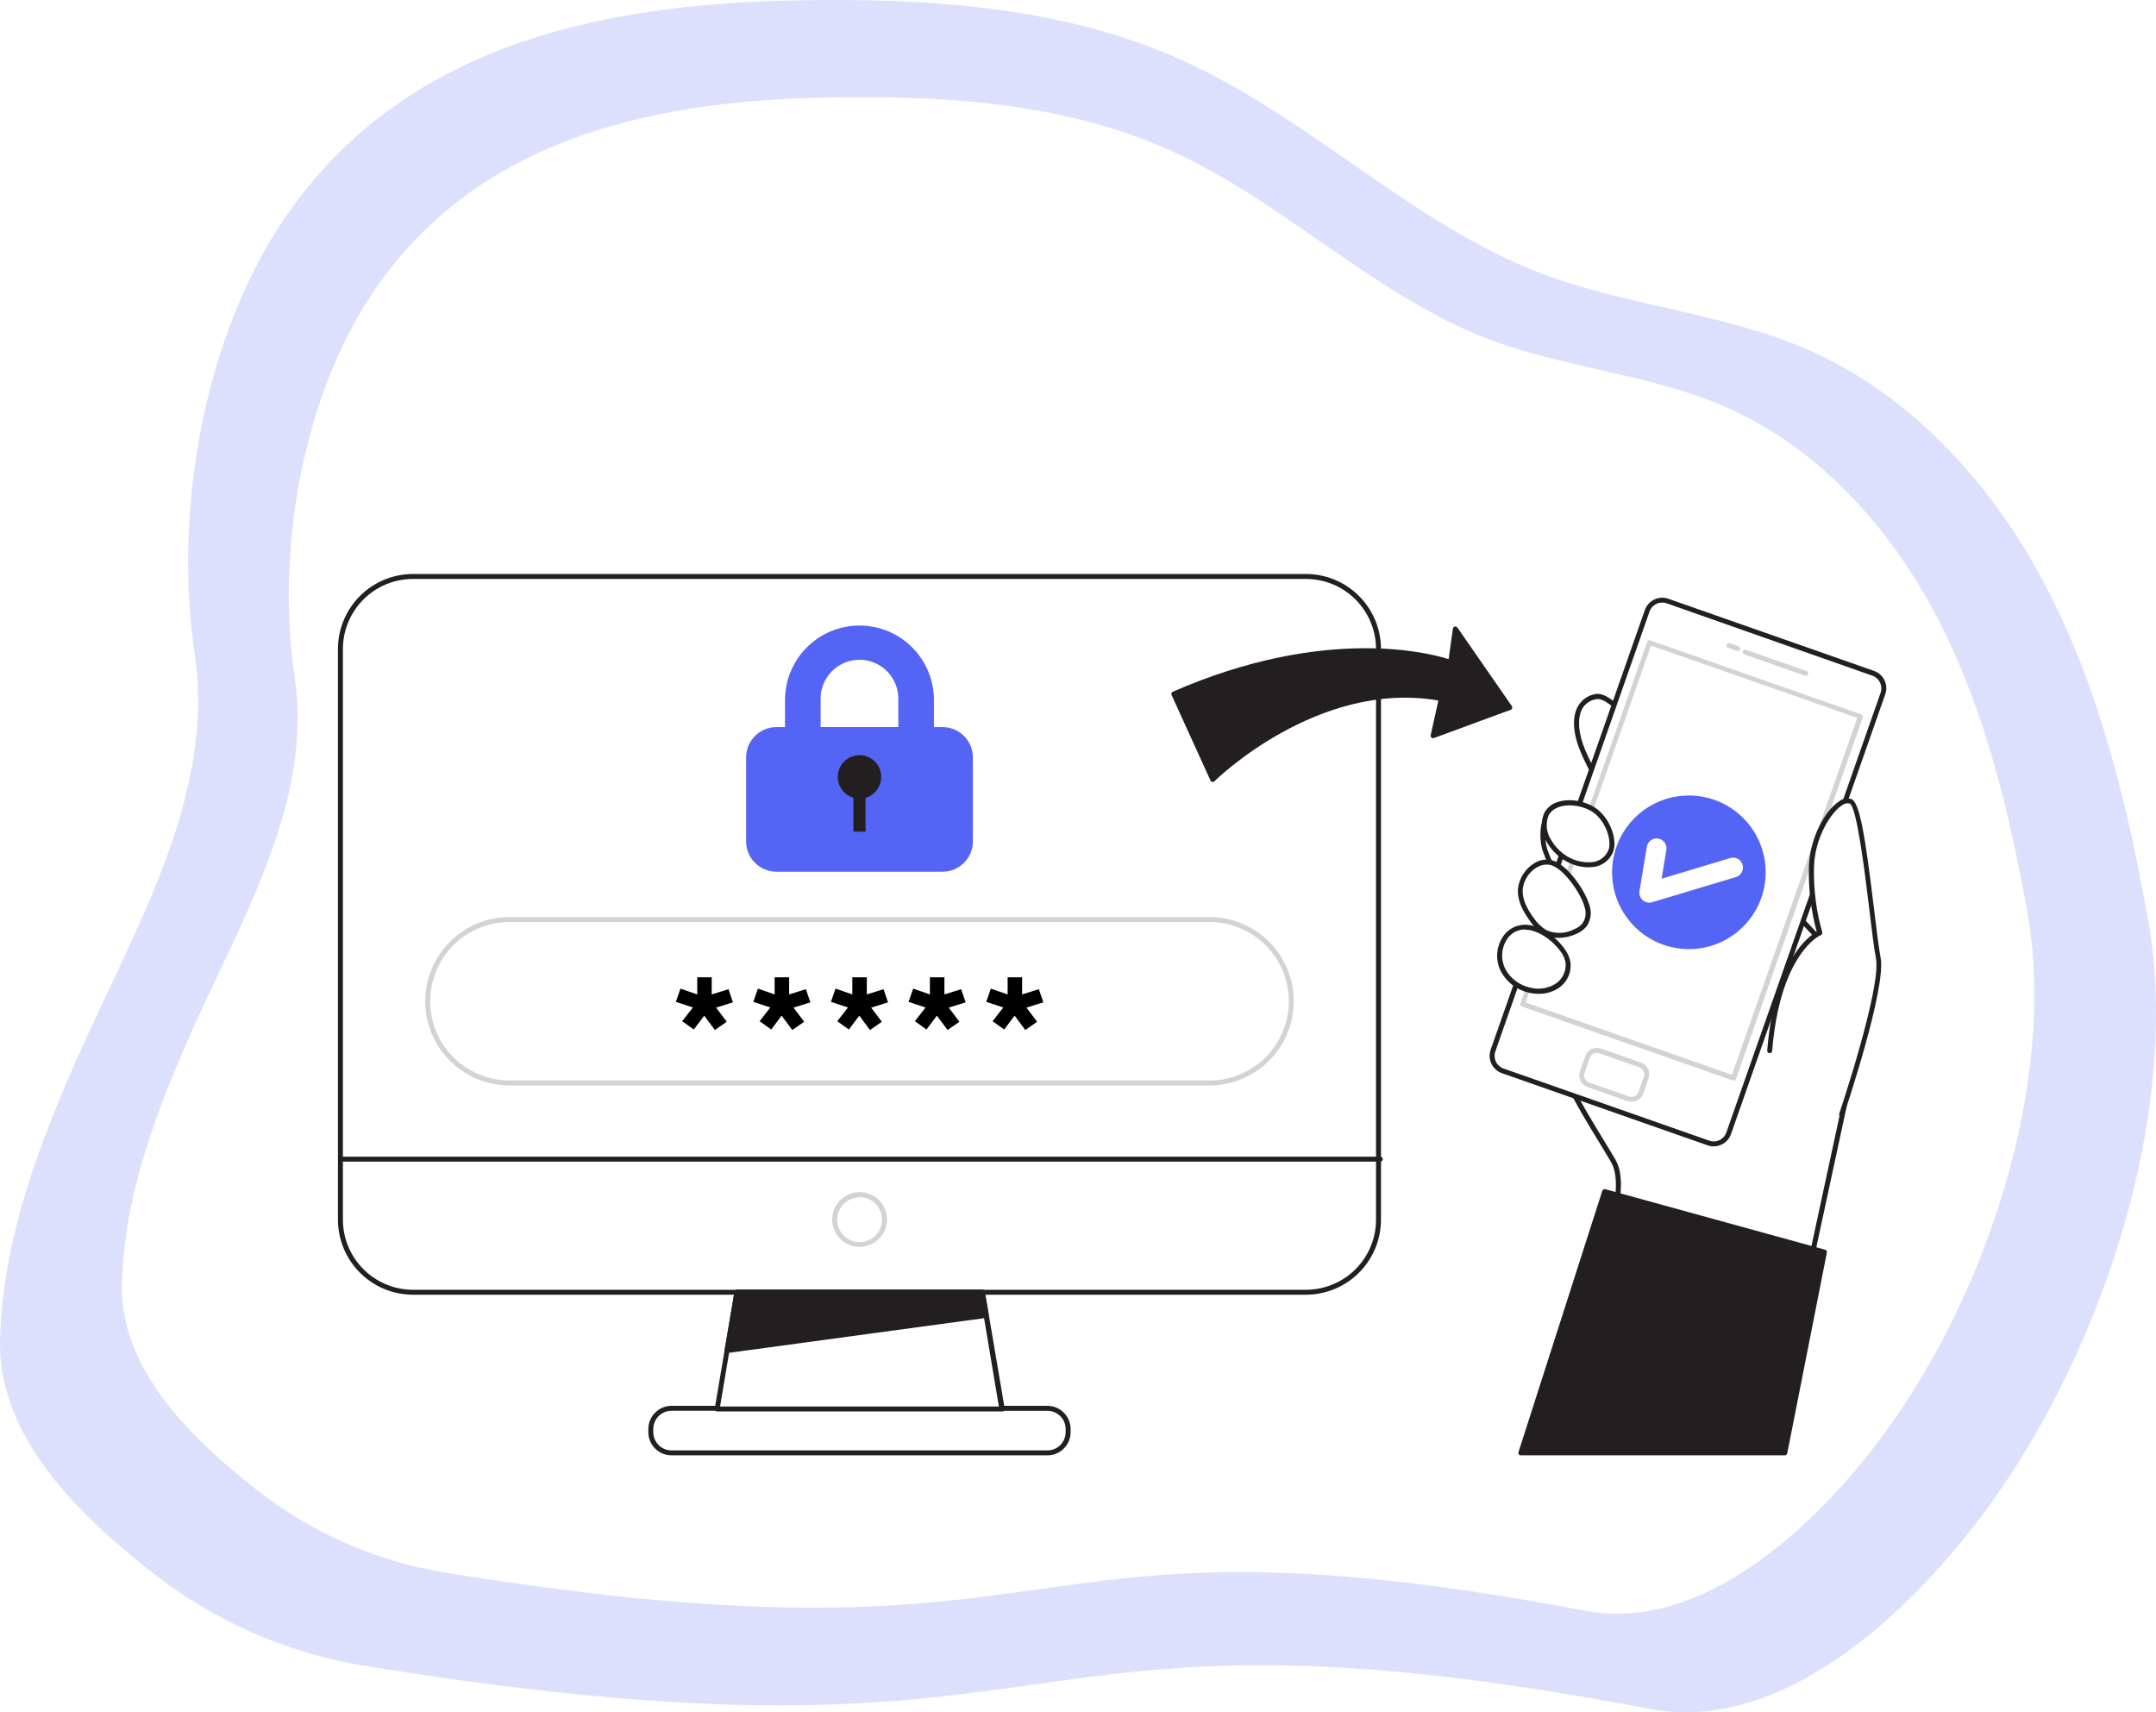 <svg width="442" height="351" viewBox="0 0 442 351" fill="none" xmlns="http://www.w3.org/2000/svg">
<g clip-path="url(#clip0_22_2252)">
<path d="M74.624 341.46C58.585 338.825 43.486 332.128 30.764 322.006C15.8 310.216 -0.489 294.328 0.011 274.608C0.541 253.71 8.347 233.577 16.801 214.742C28.23 189.304 44.137 162.481 39.925 134.154C35.712 105.827 41.368 71.929 56.273 47.936C79.838 10.147 121.077 0.98 162.315 0.096C189.562 -0.464 217.605 1.157 242.436 12.387C268.535 24.178 289.567 45.99 316.077 56.101C333.751 62.762 353.074 64.089 370.365 71.576C392.133 81.038 408.923 99.784 419.793 120.89C430.662 141.995 436.2 165.428 440.412 188.685C447.305 228.006 430.927 277.114 407.333 309.302C391.603 330.702 365.269 355.491 338.199 350.303C200.373 324.128 226.854 366.191 74.624 341.46Z" fill="#DDE0FD"/>
<g filter="url(#filter0_i_22_2252)">
<path d="M91.183 322.358C76.956 320.024 63.563 314.092 52.278 305.127C39.005 294.684 24.556 280.611 25 263.145C25.47 244.634 32.394 226.802 39.893 210.119C50.031 187.588 64.14 163.83 60.404 138.74C56.667 113.65 61.684 83.626 74.905 62.373C95.807 28.903 132.387 20.783 168.966 20C193.134 19.504 218.008 20.94 240.034 30.887C263.184 41.33 281.839 60.65 305.355 69.605C321.031 75.506 338.172 76.681 353.509 83.312C372.817 91.693 387.71 108.298 397.352 126.991C406.993 145.685 411.905 166.44 415.641 187.04C421.755 221.868 407.228 265.364 386.299 293.874C372.347 312.829 348.988 334.786 324.977 330.191C202.723 307.007 226.213 344.263 91.183 322.358Z" fill="white"/>
</g>
<path d="M267.737 118.193H84.662C76.449 118.193 69.792 124.85 69.792 133.063V250.031C69.792 258.243 76.449 264.901 84.662 264.901H267.737C275.95 264.901 282.607 258.243 282.607 250.031V133.063C282.607 124.85 275.95 118.193 267.737 118.193Z" fill="white"/>
<path d="M267.737 265.408H84.662C80.585 265.403 76.677 263.781 73.794 260.899C70.912 258.016 69.29 254.108 69.284 250.031V133.052C69.284 128.973 70.904 125.061 73.788 122.175C76.671 119.29 80.582 117.668 84.662 117.665H267.737C271.816 117.668 275.728 119.29 278.611 122.175C281.495 125.061 283.115 128.973 283.115 133.052V250.031C283.109 254.108 281.487 258.016 278.605 260.899C275.722 263.781 271.814 265.403 267.737 265.408ZM84.662 118.68C80.852 118.683 77.199 120.198 74.505 122.893C71.812 125.588 70.299 129.242 70.299 133.052V250.031C70.305 253.839 71.82 257.489 74.512 260.181C77.204 262.873 80.854 264.388 84.662 264.393H267.737C271.545 264.388 275.195 262.873 277.887 260.181C280.579 257.489 282.094 253.839 282.1 250.031V133.052C282.1 129.242 280.587 125.588 277.894 122.893C275.2 120.198 271.547 118.683 267.737 118.68H84.662Z" fill="#231F20"/>
<path d="M282.972 238.125H70.452C70.317 238.125 70.188 238.072 70.093 237.977C69.998 237.881 69.944 237.752 69.944 237.618C69.944 237.483 69.998 237.354 70.093 237.259C70.188 237.164 70.317 237.11 70.452 237.11H282.972C283.107 237.11 283.236 237.164 283.331 237.259C283.426 237.354 283.48 237.483 283.48 237.618C283.48 237.752 283.426 237.881 283.331 237.977C283.236 238.072 283.107 238.125 282.972 238.125Z" fill="#231F20"/>
<path d="M176.235 255.593C175.124 255.595 174.037 255.268 173.113 254.652C172.188 254.036 171.467 253.159 171.041 252.133C170.615 251.107 170.503 249.978 170.719 248.888C170.936 247.798 171.47 246.797 172.256 246.011C173.042 245.226 174.043 244.691 175.132 244.475C176.222 244.259 177.351 244.371 178.378 244.797C179.404 245.223 180.28 245.944 180.896 246.868C181.512 247.793 181.84 248.88 181.838 249.991C181.835 251.476 181.244 252.899 180.194 253.949C179.144 255 177.72 255.591 176.235 255.593ZM176.235 245.443C175.325 245.441 174.435 245.709 173.678 246.213C172.92 246.717 172.329 247.435 171.98 248.275C171.63 249.115 171.538 250.039 171.714 250.932C171.89 251.825 172.327 252.645 172.97 253.289C173.613 253.933 174.432 254.372 175.324 254.55C176.216 254.728 177.141 254.638 177.982 254.29C178.823 253.943 179.542 253.353 180.047 252.597C180.553 251.84 180.823 250.951 180.823 250.041C180.83 249.434 180.716 248.832 180.488 248.268C180.261 247.705 179.924 247.193 179.498 246.761C179.071 246.329 178.563 245.985 178.003 245.75C177.443 245.515 176.842 245.394 176.235 245.393V245.443Z" fill="#D1D3D4"/>
<path d="M214.734 288.682H137.665C135.322 288.682 133.422 290.582 133.422 292.925V293.565C133.422 295.908 135.322 297.807 137.665 297.807H214.734C217.077 297.807 218.977 295.908 218.977 293.565V292.925C218.977 290.582 217.077 288.682 214.734 288.682Z" fill="white"/>
<path d="M214.734 298.335H137.665C136.407 298.335 135.2 297.836 134.31 296.947C133.419 296.059 132.917 294.853 132.915 293.595V292.945C132.915 291.685 133.415 290.475 134.305 289.583C135.196 288.69 136.404 288.188 137.665 288.185H214.734C215.993 288.188 217.2 288.689 218.09 289.579C218.98 290.47 219.481 291.676 219.484 292.935V293.585C219.484 294.845 218.984 296.053 218.093 296.944C217.202 297.835 215.994 298.335 214.734 298.335ZM137.665 289.2C136.674 289.2 135.724 289.594 135.024 290.294C134.323 290.995 133.93 291.945 133.93 292.935V293.585C133.93 294.575 134.323 295.526 135.024 296.226C135.724 296.926 136.674 297.32 137.665 297.32H214.734C215.723 297.32 216.671 296.928 217.372 296.23C218.072 295.531 218.466 294.584 218.469 293.595V292.945C218.469 291.955 218.076 291.005 217.375 290.304C216.675 289.604 215.725 289.21 214.734 289.21L137.665 289.2Z" fill="#231F20"/>
<path d="M205.376 288.835H147.023L151.033 264.901H201.366L205.376 288.835Z" fill="white"/>
<path d="M205.376 289.342H147.023C146.949 289.344 146.875 289.329 146.808 289.297C146.741 289.266 146.683 289.218 146.638 289.159C146.59 289.104 146.556 289.039 146.537 288.969C146.517 288.899 146.514 288.825 146.526 288.753L150.586 264.82C150.605 264.701 150.666 264.594 150.757 264.516C150.848 264.438 150.963 264.394 151.083 264.393H201.417C201.537 264.394 201.653 264.438 201.744 264.516C201.835 264.594 201.895 264.701 201.915 264.82L205.975 288.753C205.985 288.825 205.98 288.898 205.961 288.968C205.942 289.038 205.908 289.103 205.863 289.159C205.806 289.231 205.73 289.286 205.644 289.318C205.559 289.35 205.466 289.358 205.376 289.342ZM147.622 288.327H204.777L200.94 265.408H151.469L147.622 288.327Z" fill="#231F20"/>
<path d="M149.033 276.868L202.168 269.651L201.366 264.901H151.033L149.033 276.868Z" fill="#231F20"/>
<path d="M149.033 277.375C148.896 277.375 148.764 277.32 148.668 277.223C148.613 277.166 148.573 277.096 148.55 277.02C148.527 276.945 148.522 276.865 148.536 276.787L150.566 264.82C150.585 264.701 150.645 264.594 150.736 264.516C150.827 264.438 150.943 264.394 151.063 264.393H201.397C201.517 264.394 201.632 264.438 201.724 264.516C201.815 264.594 201.875 264.701 201.894 264.82L202.696 269.57C202.717 269.705 202.684 269.844 202.605 269.956C202.563 270.01 202.512 270.055 202.452 270.088C202.393 270.121 202.327 270.142 202.26 270.148L149.124 277.365L149.033 277.375ZM151.459 265.408L149.642 276.279L201.58 269.174L200.94 265.358L151.459 265.408Z" fill="#231F20"/>
<path d="M193.226 149.049H159.183C155.747 149.049 152.961 151.834 152.961 155.271V172.475C152.961 175.911 155.747 178.697 159.183 178.697H193.226C196.662 178.697 199.448 175.911 199.448 172.475V155.271C199.448 151.834 196.662 149.049 193.226 149.049Z" fill="#5464F4"/>
<path d="M187.816 156.367H164.583C164.104 156.367 163.63 156.273 163.188 156.09C162.746 155.906 162.345 155.638 162.006 155.3C161.668 154.961 161.399 154.56 161.216 154.118C161.033 153.675 160.939 153.202 160.939 152.723V143.497C160.939 139.448 162.547 135.565 165.41 132.702C168.273 129.839 172.156 128.231 176.205 128.231C180.253 128.231 184.136 129.839 186.999 132.702C189.862 135.565 191.47 139.448 191.47 143.497V152.723C191.467 153.69 191.081 154.617 190.396 155.3C189.711 155.983 188.783 156.367 187.816 156.367ZM168.237 149.069H184.162V143.497C184.2 142.427 184.023 141.361 183.64 140.361C183.257 139.362 182.676 138.45 181.933 137.68C181.19 136.91 180.299 136.297 179.314 135.879C178.329 135.46 177.27 135.245 176.199 135.245C175.129 135.245 174.07 135.46 173.085 135.879C172.1 136.297 171.209 136.91 170.466 137.68C169.723 138.45 169.142 139.362 168.759 140.361C168.376 141.361 168.199 142.427 168.237 143.497V149.069Z" fill="#5464F4"/>
<path d="M176.205 163.716C178.665 163.716 180.66 161.721 180.66 159.26C180.66 156.799 178.665 154.804 176.205 154.804C173.744 154.804 171.749 156.799 171.749 159.26C171.749 161.721 173.744 163.716 176.205 163.716Z" fill="#231F20"/>
<path d="M177.443 160.112H174.956V170.475H177.443V160.112Z" fill="#231F20"/>
<path d="M247.975 222.504H104.434C99.858 222.504 95.469 220.686 92.233 217.45C88.997 214.215 87.179 209.826 87.179 205.249C87.179 200.673 88.997 196.284 92.233 193.048C95.469 189.812 99.858 187.994 104.434 187.994H247.975C252.551 187.994 256.94 189.812 260.176 193.048C263.412 196.284 265.23 200.673 265.23 205.249C265.23 209.826 263.412 214.215 260.176 217.45C256.94 220.686 252.551 222.504 247.975 222.504ZM104.434 189.009C100.127 189.009 95.996 190.72 92.951 193.766C89.905 196.812 88.194 200.942 88.194 205.249C88.194 209.556 89.905 213.687 92.951 216.733C95.996 219.778 100.127 221.489 104.434 221.489H247.975C252.282 221.489 256.413 219.778 259.459 216.733C262.504 213.687 264.215 209.556 264.215 205.249C264.215 200.942 262.504 196.812 259.459 193.766C256.413 190.72 252.282 189.009 247.975 189.009H104.434Z" fill="#D1D3D4"/>
<path d="M146.8 206.559L148.992 209.451L146.556 211.147L144.374 208.203L142.232 211.045L139.857 209.34L142.05 206.528L138.558 205.371L139.502 202.661L142.943 203.849V200.337H145.907V203.849L149.348 202.773L150.261 205.473L146.8 206.559Z" fill="black"/>
<path d="M162.675 206.559L164.867 209.451L162.431 211.147L160.239 208.203L158.107 211.045L155.732 209.34L157.914 206.528L154.433 205.371L155.377 202.661L158.807 203.849V200.337H161.781V203.849L165.212 202.773L166.136 205.473L162.675 206.559Z" fill="black"/>
<path d="M178.6 206.559L180.782 209.451L178.356 211.147L176.164 208.203L174.022 211.045L171.647 209.34L173.84 206.528L170.348 205.371L171.292 202.661L174.733 203.849V200.337H177.707V203.849L181.137 202.773L182.051 205.473L178.6 206.559Z" fill="black"/>
<path d="M194.505 206.559L196.697 209.451L194.261 211.147L192.069 208.203L189.937 211.045L187.562 209.34L189.745 206.528L186.263 205.371L187.207 202.661L190.638 203.849V200.337H193.612V203.849L197.042 202.773L197.966 205.473L194.505 206.559Z" fill="black"/>
<path d="M210.44 206.559L212.623 209.451L210.197 211.147L208.004 208.203L205.863 211.045L203.488 209.34L205.68 206.528L202.189 205.371L203.132 202.661L206.573 203.849V200.337H209.547V203.849L212.978 202.773L213.892 205.473L210.44 206.559Z" fill="black"/>
<path d="M367.055 277.822L378.017 226.991L381.671 201.717C381.671 201.717 354.946 173.49 347.344 164.355C339.741 155.22 331.276 142.025 327.155 142.847C323.034 143.669 322.08 148.277 324.557 154.104C325.572 156.499 327.145 159.179 327.815 161.635C328.363 163.665 327.967 169.227 325.998 170.567C323.633 172.171 321.725 163.949 318.751 165.289C317.188 165.999 315.523 169.887 316.721 174.17C317.442 176.228 318.363 178.21 319.472 180.088C321.745 184.036 321.674 186.462 323.065 190.755C324.455 195.049 324.303 189.263 322.679 193.211C320.72 198.002 317.99 203.585 317.696 208.842C317.229 217.247 326.831 231.233 330.809 238.024C334.788 244.814 326.171 263.51 326.171 263.51L367.055 277.822Z" fill="white"/>
<path d="M367.055 278.329C367.001 278.34 366.946 278.34 366.893 278.329L325.927 263.967C325.861 263.943 325.801 263.905 325.75 263.856C325.699 263.807 325.66 263.748 325.633 263.683C325.603 263.619 325.587 263.55 325.587 263.48C325.587 263.41 325.603 263.34 325.633 263.277C325.724 263.094 334.057 244.743 330.302 238.257C329.652 237.141 328.85 235.831 327.977 234.39C323.491 227.062 316.721 215.978 317.127 208.802C317.371 204.265 319.401 199.484 321.187 195.272C321.512 194.501 321.837 193.739 322.141 192.998C322.307 192.551 322.532 192.127 322.811 191.74C322.71 191.496 322.618 191.212 322.507 190.887C322.04 189.426 321.735 188.197 321.492 187.02C321.021 184.67 320.181 182.409 319.005 180.321C317.88 178.384 316.942 176.345 316.203 174.231C314.965 169.653 316.762 165.563 318.548 164.761C320.335 163.959 321.888 165.979 323.136 167.806C323.577 168.538 324.098 169.219 324.689 169.836C325.237 170.344 325.511 170.222 325.704 170.08C327.399 168.933 327.835 163.634 327.308 161.716C326.779 160.031 326.1 158.397 325.278 156.834C324.861 155.971 324.435 155.088 324.08 154.246C322.476 150.45 322.243 147.141 323.44 144.877C323.805 144.199 324.318 143.613 324.943 143.163C325.567 142.713 326.285 142.41 327.044 142.279C330.434 141.619 335.763 148.551 341.924 156.59C343.842 159.087 345.821 161.665 347.729 163.969C355.23 173.104 381.793 201.068 382.057 201.352C382.111 201.408 382.152 201.475 382.176 201.549C382.201 201.622 382.209 201.701 382.199 201.778L378.535 227.052L367.573 277.913C367.557 277.984 367.527 278.051 367.483 278.109C367.439 278.167 367.383 278.214 367.319 278.248C367.243 278.305 367.15 278.334 367.055 278.329ZM326.79 263.165L366.679 277.152L377.52 226.889L381.163 201.91C378.87 199.494 354.165 173.389 346.958 164.66C345.04 162.335 343.05 159.747 341.132 157.25C335.671 150.145 330.018 142.786 327.257 143.324C326.647 143.412 326.065 143.641 325.559 143.993C325.053 144.346 324.637 144.812 324.344 145.354C323.329 147.303 323.562 150.429 325.024 153.85C325.369 154.662 325.775 155.504 326.201 156.387C327.054 158.012 327.757 159.711 328.302 161.462C328.861 163.492 328.526 169.42 326.272 170.942C325.919 171.183 325.488 171.282 325.065 171.22C324.642 171.158 324.258 170.939 323.989 170.607C323.336 169.943 322.761 169.208 322.273 168.415C320.994 166.537 320.01 165.228 318.944 165.715C317.685 166.284 316.041 169.866 317.168 173.998C317.873 176.014 318.777 177.956 319.868 179.793C321.088 181.965 321.961 184.315 322.456 186.756C322.74 187.923 323.034 189.131 323.471 190.552C323.562 190.826 323.643 191.05 323.704 191.222H323.786C323.992 191.296 324.169 191.435 324.289 191.618C324.41 191.801 324.468 192.018 324.455 192.237C324.468 192.395 324.42 192.551 324.322 192.675C324.225 192.799 324.084 192.882 323.928 192.907C323.837 192.926 323.743 192.924 323.654 192.901C323.564 192.878 323.481 192.835 323.41 192.775C323.301 192.978 323.206 193.188 323.126 193.404C322.811 194.145 322.486 194.907 322.162 195.688C320.406 199.829 318.416 204.519 318.173 208.883C317.797 215.755 324.466 226.666 328.881 233.893C329.764 235.344 330.566 236.653 331.215 237.78C334.9 244.093 328.191 260.049 326.82 263.165H326.79Z" fill="#231F20"/>
<path d="M308.072 219.546L350.226 234.324C351.93 234.922 353.795 234.025 354.392 232.321L385.998 142.169C386.595 140.466 385.699 138.601 383.995 138.004L341.841 123.225C340.137 122.628 338.272 123.525 337.675 125.228L306.069 215.38C305.472 217.083 306.369 218.948 308.072 219.546Z" fill="white"/>
<path d="M351.322 234.999C350.897 234.998 350.475 234.926 350.074 234.786L307.911 219.997C306.968 219.664 306.195 218.971 305.761 218.069C305.328 217.168 305.269 216.131 305.597 215.186L337.214 125.034C337.552 124.095 338.246 123.326 339.147 122.897C340.048 122.467 341.083 122.411 342.025 122.74L384.188 137.529C384.656 137.69 385.088 137.943 385.457 138.273C385.827 138.602 386.128 139.002 386.342 139.448C386.556 139.895 386.68 140.379 386.706 140.874C386.732 141.368 386.659 141.863 386.492 142.33L354.875 232.472C354.711 232.94 354.456 233.371 354.125 233.74C353.794 234.109 353.394 234.409 352.946 234.623C352.439 234.866 351.885 234.994 351.322 234.999ZM308.246 219.043L350.409 233.822C350.75 233.943 351.112 233.996 351.474 233.978C351.835 233.959 352.19 233.868 352.516 233.712C352.843 233.555 353.135 233.335 353.376 233.065C353.617 232.794 353.802 232.479 353.921 232.137L385.538 142.025C385.779 141.336 385.736 140.579 385.421 139.921C385.105 139.263 384.541 138.757 383.853 138.513L341.68 123.674C340.989 123.434 340.232 123.477 339.574 123.795C338.915 124.113 338.41 124.679 338.168 125.369L306.561 215.531C306.32 216.221 306.363 216.977 306.679 217.635C306.994 218.293 307.558 218.799 308.246 219.043Z" fill="#231F20"/>
<path d="M355.413 221.489C355.356 221.499 355.297 221.499 355.24 221.489L311.991 206.325C311.865 206.279 311.762 206.185 311.705 206.063C311.647 205.942 311.641 205.802 311.687 205.676L337.681 131.581C337.701 131.517 337.734 131.458 337.777 131.407C337.821 131.356 337.874 131.315 337.935 131.286C338.063 131.241 338.203 131.241 338.33 131.286L381.569 146.45C381.696 146.496 381.8 146.59 381.859 146.711C381.917 146.833 381.927 146.972 381.884 147.1L355.89 221.195C355.847 221.322 355.756 221.428 355.636 221.489C355.562 221.503 355.487 221.503 355.413 221.489ZM312.783 205.503L355.068 220.332L380.757 147.161L338.473 132.332L312.783 205.503Z" fill="#D1D3D4"/>
<path d="M334.463 225.854C334.184 225.855 333.906 225.811 333.641 225.722L325.44 222.829C324.813 222.608 324.298 222.148 324.009 221.549C323.72 220.95 323.68 220.261 323.897 219.632L325.004 216.485C325.224 215.856 325.686 215.339 326.288 215.05C326.889 214.761 327.581 214.722 328.211 214.943L336.432 217.825C337.062 218.046 337.579 218.508 337.868 219.109C338.157 219.711 338.196 220.403 337.975 221.033L336.869 224.179C336.696 224.676 336.37 225.106 335.938 225.407C335.506 225.707 334.99 225.864 334.463 225.854ZM327.358 215.816C327.046 215.817 326.741 215.915 326.487 216.097C326.232 216.279 326.04 216.535 325.937 216.831L324.841 219.977C324.775 220.162 324.747 220.359 324.757 220.555C324.767 220.751 324.816 220.944 324.901 221.121C324.986 221.298 325.105 221.457 325.252 221.588C325.398 221.719 325.569 221.82 325.755 221.885L333.986 224.768C334.361 224.898 334.771 224.875 335.128 224.704C335.486 224.533 335.761 224.227 335.894 223.854L337.001 220.708C337.131 220.331 337.107 219.918 336.934 219.559C336.761 219.199 336.453 218.923 336.077 218.789L327.856 215.907C327.692 215.851 327.521 215.82 327.348 215.816H327.358Z" fill="#D1D3D4"/>
<path d="M370.1 138.473C370.046 138.482 369.991 138.482 369.938 138.473L357.616 134.159C357.489 134.113 357.386 134.019 357.329 133.897C357.272 133.775 357.265 133.636 357.311 133.509C357.355 133.383 357.447 133.28 357.566 133.221C357.686 133.162 357.824 133.152 357.95 133.195L370.273 137.518C370.407 137.541 370.527 137.617 370.606 137.728C370.685 137.839 370.717 137.978 370.694 138.112C370.671 138.247 370.595 138.367 370.484 138.446C370.373 138.525 370.235 138.556 370.1 138.533V138.473Z" fill="#D1D3D4"/>
<path d="M356.144 133.398H355.971L354.327 132.819C354.259 132.801 354.195 132.77 354.14 132.727C354.084 132.683 354.039 132.629 354.005 132.567C353.972 132.505 353.952 132.436 353.947 132.366C353.942 132.296 353.951 132.226 353.974 132.159C353.997 132.093 354.034 132.032 354.082 131.981C354.13 131.929 354.189 131.888 354.253 131.861C354.318 131.833 354.388 131.819 354.458 131.82C354.528 131.821 354.598 131.836 354.662 131.865L356.316 132.443C356.383 132.455 356.447 132.479 356.504 132.515C356.561 132.551 356.611 132.598 356.65 132.653C356.689 132.708 356.717 132.77 356.732 132.836C356.747 132.902 356.749 132.971 356.738 133.037C356.726 133.104 356.702 133.168 356.666 133.225C356.63 133.282 356.583 133.332 356.528 133.371C356.473 133.41 356.41 133.438 356.345 133.453C356.279 133.468 356.21 133.47 356.144 133.458V133.398Z" fill="#D1D3D4"/>
<path d="M346.237 194.561C354.932 194.561 361.98 187.513 361.98 178.819C361.98 170.124 354.932 163.076 346.237 163.076C337.543 163.076 330.495 170.124 330.495 178.819C330.495 187.513 337.543 194.561 346.237 194.561Z" fill="#5464F4"/>
<path d="M330.332 174.099C330.071 174.959 329.555 175.72 328.851 176.28C328.148 176.84 327.291 177.173 326.394 177.235C324.163 177.423 321.943 176.768 320.172 175.398C319.151 174.631 318.292 173.668 317.645 172.566C317.093 171.752 316.746 170.816 316.635 169.839C316.523 168.861 316.651 167.871 317.005 166.953C318.305 164.345 322.456 163.908 325.958 165.573C329.236 167.156 330.972 171.643 330.332 174.099Z" fill="white"/>
<path d="M325.562 177.794C323.497 177.738 321.503 177.027 319.868 175.764C318.794 174.954 317.887 173.944 317.198 172.79C316.6 171.905 316.229 170.887 316.117 169.825C316.006 168.762 316.157 167.689 316.559 166.7C317.939 163.919 322.253 163.198 326.181 165.086C329.632 166.75 331.54 171.43 330.83 174.221C330.544 175.182 329.973 176.034 329.191 176.663C328.41 177.293 327.455 177.669 326.455 177.743C326.158 177.775 325.86 177.792 325.562 177.794ZM321.756 165.086C319.807 165.086 318.142 165.817 317.462 167.177C317.138 168.018 317.025 168.926 317.133 169.822C317.241 170.717 317.567 171.572 318.081 172.313C318.694 173.356 319.509 174.266 320.477 174.992C322.141 176.288 324.231 176.911 326.333 176.738C327.129 176.683 327.89 176.389 328.517 175.894C329.143 175.4 329.606 174.728 329.845 173.967C330.393 171.836 328.921 167.562 325.785 166.03C324.53 165.417 323.153 165.094 321.756 165.086Z" fill="#231F20"/>
<path d="M325.44 186.046C325.611 186.658 325.642 187.301 325.53 187.927C325.417 188.553 325.164 189.145 324.79 189.659C324.278 190.235 323.639 190.683 322.923 190.968C321.982 191.444 320.948 191.704 319.895 191.73C318.842 191.757 317.796 191.548 316.833 191.121C315.715 190.446 314.761 189.53 314.042 188.441C312.722 186.634 311.575 184.523 311.717 182.28C311.91 179.052 315.554 175.49 318.822 177.134C321.542 178.484 324.76 183.173 325.44 186.046Z" fill="white"/>
<path d="M319.502 192.257C318.486 192.269 317.483 192.032 316.579 191.567C315.387 190.863 314.373 189.894 313.615 188.735C311.839 186.309 311.068 184.249 311.189 182.249C311.306 181.159 311.674 180.111 312.264 179.186C312.854 178.262 313.65 177.486 314.59 176.921C315.252 176.503 316.01 176.262 316.791 176.219C317.573 176.177 318.352 176.334 319.056 176.677C321.908 178.098 325.227 182.95 325.948 185.924C326.139 186.613 326.171 187.337 326.041 188.04C325.91 188.744 325.622 189.409 325.196 189.984C324.64 190.619 323.946 191.119 323.166 191.445C322.016 191.972 320.767 192.248 319.502 192.257ZM317.097 177.225C316.38 177.231 315.679 177.431 315.067 177.804C314.266 178.276 313.587 178.93 313.084 179.713C312.582 180.496 312.27 181.385 312.174 182.31C312.062 184.066 312.773 185.914 314.397 188.136C315.075 189.163 315.968 190.029 317.016 190.674C317.913 191.074 318.89 191.266 319.872 191.236C320.854 191.206 321.817 190.955 322.689 190.501C323.34 190.253 323.921 189.853 324.384 189.334C324.709 188.882 324.926 188.362 325.019 187.813C325.112 187.264 325.079 186.701 324.922 186.167C324.273 183.447 321.147 178.87 318.579 177.591C318.119 177.356 317.612 177.231 317.097 177.225Z" fill="#231F20"/>
<path d="M320.426 194.896C320.929 195.596 321.275 196.396 321.441 197.241C321.564 198.202 321.41 199.178 320.996 200.054C320.582 200.93 319.927 201.669 319.106 202.184C318.279 202.681 317.362 203.009 316.407 203.149C315.452 203.288 314.479 203.236 313.544 202.996C312.429 202.751 311.378 202.274 310.46 201.595C309.542 200.917 308.777 200.052 308.215 199.058C307.674 198.051 307.404 196.922 307.431 195.78C307.457 194.637 307.78 193.522 308.368 192.542C311.646 187.477 317.858 191.181 320.426 194.896Z" fill="white"/>
<path d="M315.422 203.727C314.756 203.724 314.092 203.645 313.443 203.493C312.256 203.23 311.139 202.72 310.163 201.996C309.187 201.272 308.375 200.35 307.779 199.291C307.191 198.208 306.897 196.989 306.927 195.756C306.957 194.524 307.311 193.321 307.952 192.268C308.416 191.465 309.079 190.794 309.877 190.322C310.675 189.849 311.582 189.589 312.509 189.568C315.635 189.476 319.086 192.065 320.842 194.643C321.397 195.398 321.776 196.269 321.948 197.19C322.089 198.247 321.923 199.322 321.47 200.287C321.016 201.251 320.294 202.065 319.391 202.631C318.202 203.374 316.823 203.755 315.422 203.727ZM312.61 190.532H312.529C311.767 190.547 311.023 190.76 310.369 191.152C309.716 191.544 309.176 192.1 308.804 192.765C308.266 193.668 307.971 194.696 307.948 195.747C307.925 196.798 308.174 197.837 308.672 198.764C309.199 199.694 309.916 200.504 310.776 201.138C311.637 201.773 312.621 202.22 313.666 202.448C314.534 202.678 315.44 202.731 316.33 202.603C317.219 202.476 318.073 202.171 318.842 201.707C319.574 201.241 320.159 200.579 320.532 199.797C320.906 199.014 321.052 198.143 320.954 197.282C320.797 196.508 320.475 195.777 320.01 195.14C318.416 192.887 315.371 190.572 312.61 190.572V190.532Z" fill="#231F20"/>
<path d="M377.54 228.422C377.54 228.422 386.299 202.489 385.081 196.317C383.863 190.146 381.915 165.269 379.408 164.223C376.901 163.178 371.562 170.039 371.389 177.753C371.282 182.303 371.874 186.842 373.145 191.212C373.145 191.212 364.558 194.632 362.863 215.369" fill="white"/>
<path d="M377.54 228.929H377.378C377.251 228.883 377.147 228.79 377.088 228.668C377.03 228.547 377.02 228.408 377.063 228.28C377.154 228.026 385.761 202.407 384.584 196.429C384.208 194.511 383.762 190.867 383.254 186.634C382.351 179.194 380.676 165.319 379.194 164.71C378.916 164.648 378.628 164.652 378.351 164.72C378.074 164.789 377.818 164.921 377.601 165.106C375.287 166.608 372.018 171.846 371.886 177.783C371.772 182.272 372.34 186.752 373.571 191.07C373.609 191.193 373.6 191.325 373.545 191.441C373.491 191.557 373.395 191.649 373.277 191.699C373.196 191.699 364.944 195.333 363.31 215.43C363.299 215.564 363.235 215.689 363.132 215.777C363.029 215.864 362.896 215.907 362.762 215.897C362.627 215.886 362.502 215.822 362.415 215.719C362.327 215.617 362.284 215.483 362.295 215.349C363.797 196.916 370.668 192.004 372.445 190.989C371.275 186.691 370.734 182.246 370.841 177.794C370.973 171.846 374.15 166.141 377.022 164.284C377.369 163.993 377.784 163.796 378.228 163.712C378.673 163.629 379.132 163.661 379.56 163.807C381.275 164.517 382.392 171.399 384.219 186.543C384.726 190.755 385.173 194.389 385.538 196.267C386.766 202.509 378.342 227.569 377.987 228.635C377.947 228.721 377.884 228.794 377.805 228.846C377.726 228.898 377.634 228.927 377.54 228.929Z" fill="#231F20"/>
<path d="M338.138 185.041C337.84 185.045 337.546 184.984 337.275 184.861C337.004 184.739 336.763 184.559 336.569 184.333C336.376 184.108 336.234 183.842 336.154 183.556C336.074 183.269 336.059 182.969 336.108 182.676L337.6 173.683C337.629 173.408 337.714 173.142 337.849 172.901C337.985 172.66 338.168 172.449 338.388 172.282C338.608 172.114 338.86 171.993 339.129 171.926C339.397 171.86 339.676 171.849 339.949 171.894C340.222 171.939 340.482 172.039 340.715 172.188C340.948 172.338 341.148 172.533 341.302 172.762C341.457 172.992 341.563 173.25 341.614 173.522C341.665 173.794 341.66 174.073 341.599 174.343L340.645 180.128L354.692 175.896C355.208 175.737 355.765 175.789 356.242 176.041C356.719 176.294 357.076 176.725 357.235 177.24C357.394 177.756 357.341 178.313 357.089 178.79C356.837 179.267 356.406 179.624 355.89 179.783L338.716 184.949C338.529 185.008 338.334 185.038 338.138 185.041Z" fill="white"/>
<path d="M365.857 297.807L374.008 256.669L328.952 244.266L311.788 297.807H365.857Z" fill="#231F20"/>
<path d="M365.857 298.335H311.778C311.699 298.334 311.622 298.316 311.552 298.28C311.481 298.245 311.42 298.194 311.372 298.132C311.326 298.066 311.296 297.991 311.284 297.912C311.272 297.833 311.277 297.752 311.301 297.675L328.485 244.114C328.527 243.99 328.614 243.887 328.729 243.825C328.844 243.763 328.978 243.746 329.104 243.779L374.16 256.182C374.284 256.216 374.391 256.295 374.459 256.404C374.527 256.514 374.55 256.645 374.525 256.771L366.405 297.909C366.383 298.035 366.315 298.149 366.213 298.227C366.112 298.306 365.985 298.345 365.857 298.335ZM312.478 297.32H365.441L373.419 257.045L329.287 244.865L312.478 297.32Z" fill="#231F20"/>
<path d="M248.635 159.757C248.635 159.757 269.95 138.442 295.437 143.213L293.742 150.815L309.484 145.07L298.319 128.962L297.355 135.823C297.355 135.823 275.137 127.206 240.606 142.279L248.635 159.757Z" fill="#231F20"/>
<path d="M248.635 160.295H248.544C248.462 160.283 248.385 160.251 248.319 160.201C248.254 160.152 248.202 160.086 248.168 160.011L240.18 142.461C240.153 142.401 240.138 142.335 240.138 142.269C240.138 142.202 240.153 142.136 240.18 142.076C240.2 142.012 240.235 141.953 240.28 141.904C240.326 141.855 240.382 141.817 240.444 141.792C271.675 128.16 293.224 133.905 296.979 135.123L297.862 128.86C297.877 128.761 297.921 128.667 297.989 128.593C298.057 128.518 298.146 128.465 298.244 128.441C298.342 128.417 298.445 128.423 298.54 128.458C298.635 128.493 298.717 128.555 298.776 128.637L309.941 144.745C309.986 144.81 310.014 144.884 310.025 144.961C310.035 145.039 310.028 145.118 310.002 145.192C309.981 145.265 309.942 145.332 309.889 145.387C309.836 145.442 309.77 145.483 309.697 145.506L293.975 151.292C293.889 151.322 293.797 151.329 293.707 151.311C293.618 151.293 293.535 151.251 293.467 151.19C293.399 151.132 293.347 151.055 293.319 150.969C293.29 150.884 293.285 150.792 293.305 150.703L294.878 143.598C270.224 139.345 249.203 159.889 249.041 160.102C248.992 160.162 248.93 160.211 248.86 160.244C248.789 160.277 248.713 160.295 248.635 160.295ZM241.276 142.543L248.797 158.945C252.248 155.758 272.315 138.432 295.487 142.705C295.624 142.733 295.744 142.813 295.822 142.928C295.896 143.043 295.921 143.181 295.893 143.314L294.401 150.013L308.611 144.776L298.563 130.271L297.771 135.854C297.762 135.93 297.735 136.002 297.693 136.066C297.651 136.129 297.594 136.182 297.527 136.219C297.459 136.252 297.385 136.269 297.309 136.269C297.234 136.269 297.159 136.252 297.091 136.219C296.949 136.189 274.923 127.988 241.276 142.512V142.543Z" fill="#231F20"/>
</g>
<defs>
<filter id="filter0_i_22_2252" x="24.99" y="19.915" width="392.06" height="310.893" filterUnits="userSpaceOnUse" color-interpolation-filters="sRGB">
<feFlood flood-opacity="0" result="BackgroundImageFix"/>
<feBlend mode="normal" in="SourceGraphic" in2="BackgroundImageFix" result="shape"/>
<feColorMatrix in="SourceAlpha" type="matrix" values="0 0 0 0 0 0 0 0 0 0 0 0 0 0 0 0 0 0 127 0" result="hardAlpha"/>
<feOffset/>
<feGaussianBlur stdDeviation="5"/>
<feComposite in2="hardAlpha" operator="arithmetic" k2="-1" k3="1"/>
<feColorMatrix type="matrix" values="0 0 0 0 0.866 0 0 0 0 0.878 0 0 0 0 0.991 0 0 0 1 0"/>
<feBlend mode="normal" in2="shape" result="effect1_innerShadow_22_2252"/>
</filter>
<clipPath id="clip0_22_2252">
<rect width="442" height="351" fill="white"/>
</clipPath>
</defs>
</svg>
